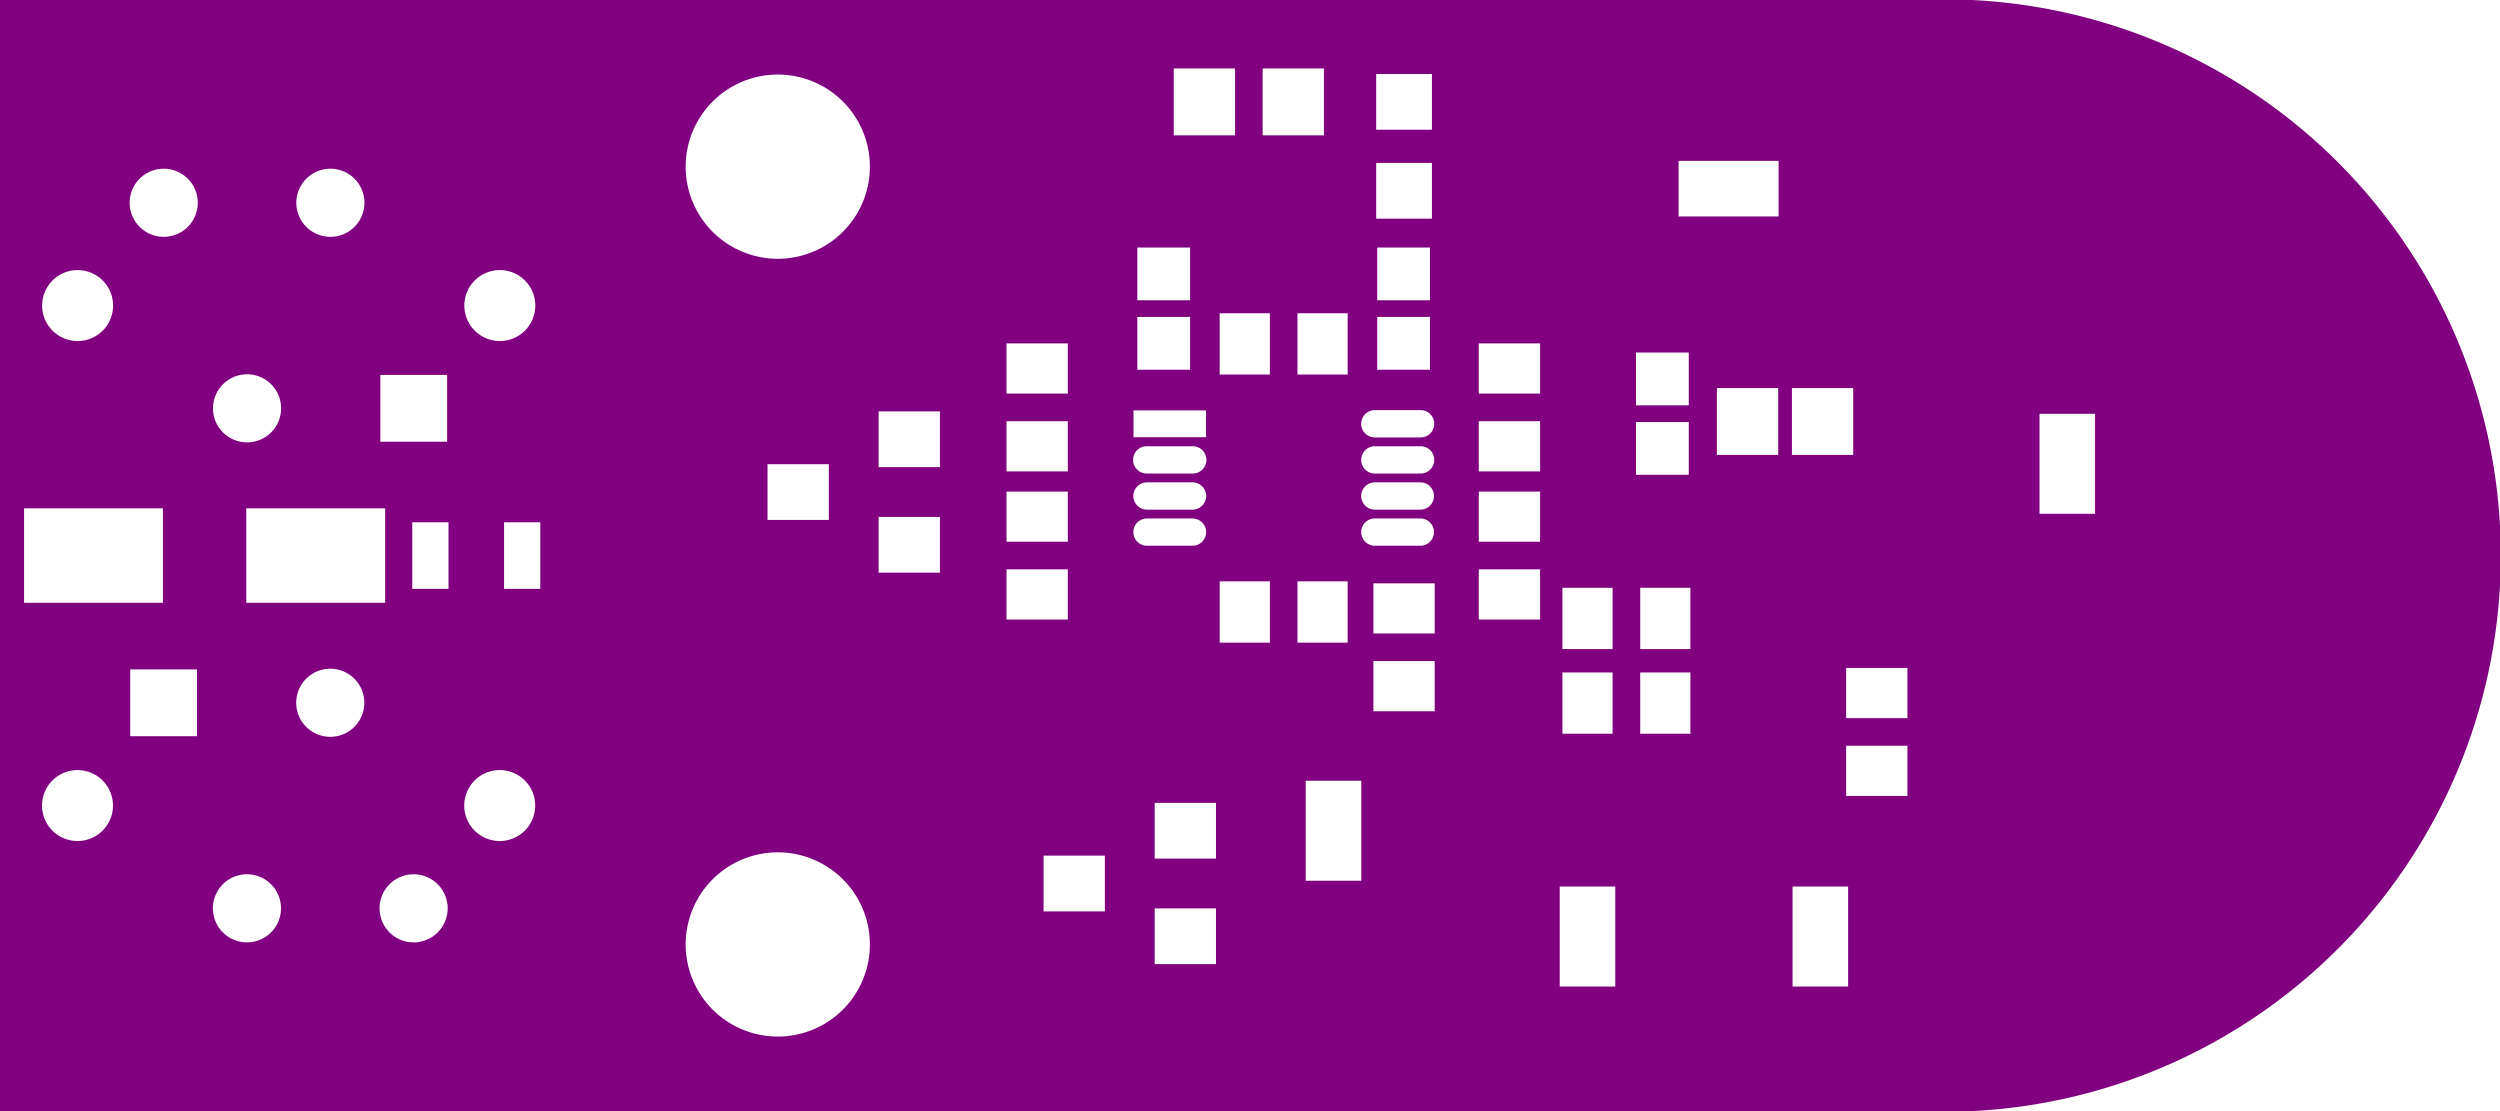 <svg width="45mm" height="20mm" viewBox="0 0 17716536 7874016"  version="1.1" xmlns="http://www.w3.org/2000/svg" xmlns:xlink="http://www.w3.org/1999/xlink">
<desc>
Origin 7874016 35433071 Bound 7874016 31496063 17716536 7874016
</desc>
<g fill-rule="evenodd" fill="rgb(128, 0, 128)" stroke="black" stroke-width="1" transform="translate(0, 7874016) scale(1, -1) translate(-7874016, -31496063)">
<path id="N" d="M 21846956.00 31496063.00 L 7874016.00 31496063.00 L 7874016.00 39370079.00 L 21846956.00 39370079.00 A 3941715.67 3941715.67 0 0 0 21846956.00 31496063.00  zM 8423229.52 33661416.25 m -251366.75 0 a 251366.75 251366.75 0 1 1 502733.51 0a 251366.75 251366.75 0 1 1 -502733.51 0M 9624015.13 32933073.48 m -241327.52 0 a 241327.52 241327.52 0 1 1 482655.04 0a 241327.52 241327.52 0 1 1 -482655.04 0M 10214566.13 34389766.48 m -241327.52 0 a 241327.52 241327.52 0 1 1 482655.04 0a 241327.52 241327.52 0 1 1 -482655.04 0M 9270158.00 34626457.00 L 8796772.00 34626457.00 L 8796772.00 34153071.00 L 9270158.00 34153071.00 L 9270158.00 34626457.00  zM 10603544.00 35767716.00 L 9619292.00 35767716.00 L 9619292.00 35098426.00 L 10603544.00 35098426.00 L 10603544.00 35767716.00  zM 10805118.13 32933073.48 m -241327.52 0 a 241327.52 241327.52 0 1 1 482655.04 0a 241327.52 241327.52 0 1 1 -482655.04 0M 13385826.50 32677161.69 m -652752.45 0 a 652752.45 652752.45 0 1 1 1305504.90 0a 652752.45 652752.45 0 1 1 -1305504.90 0M 11415349.52 33661416.25 m -251366.75 0 a 251366.75 251366.75 0 1 1 502733.51 0a 251366.75 251366.75 0 1 1 -502733.51 0M 11052441.00 35669134.00 L 10795591.00 35669134.00 L 10795591.00 35197008.00 L 11052441.00 35197008.00 L 11052441.00 35669134.00  zM 9028740.00 35767716.00 L 8044488.00 35767716.00 L 8044488.00 35098426.00 L 9028740.00 35098426.00 L 9028740.00 35767716.00  zM 9624797.13 36476380.48 m -241327.52 0 a 241327.52 241327.52 0 1 1 482655.04 0a 241327.52 241327.52 0 1 1 -482655.04 0M 8424016.52 37204722.25 m -251366.75 0 a 251366.75 251366.75 0 1 1 502733.51 0a 251366.75 251366.75 0 1 1 -502733.51 0M 9034245.13 37933073.48 m -241327.52 0 a 241327.52 241327.52 0 1 1 482655.04 0a 241327.52 241327.52 0 1 1 -482655.04 0M 10215348.13 37933073.48 m -241327.52 0 a 241327.52 241327.52 0 1 1 482655.04 0a 241327.52 241327.52 0 1 1 -482655.04 0M 11702993.00 35669134.00 L 11446143.00 35669134.00 L 11446143.00 35197008.00 L 11702993.00 35197008.00 L 11702993.00 35669134.00  zM 11042593.00 36713071.00 L 10569207.00 36713071.00 L 10569207.00 36239685.00 L 11042593.00 36239685.00 L 11042593.00 36713071.00  zM 11416136.52 37204722.25 m -251366.75 0 a 251366.75 251366.75 0 1 1 502733.51 0a 251366.75 251366.75 0 1 1 -502733.51 0M 13385826.50 38188973.69 m -652752.45 0 a 652752.45 652752.45 0 1 1 1305504.90 0a 652752.45 652752.45 0 1 1 -1305504.90 0M 15703779.00 33306536.00 L 15269449.00 33306536.00 L 15269449.00 32911576.00 L 15703779.00 32911576.00 L 15703779.00 33306536.00  zM 16491181.00 32932520.00 L 16056851.00 32932520.00 L 16056851.00 32537560.00 L 16491181.00 32537560.00 L 16491181.00 32932520.00  zM 16491181.00 33680551.00 L 16056851.00 33680551.00 L 16056851.00 33285591.00 L 16491181.00 33285591.00 L 16491181.00 33680551.00  zM 14534882.00 35706535.00 L 14100552.00 35706535.00 L 14100552.00 35311575.00 L 14534882.00 35311575.00 L 14534882.00 35706535.00  zM 15441181.00 35335276.00 L 15006851.00 35335276.00 L 15006851.00 34979686.00 L 15441181.00 34979686.00 L 15441181.00 35335276.00  zM 13747480.00 36080551.00 L 13313150.00 36080551.00 L 13313150.00 35685591.00 L 13747480.00 35685591.00 L 13747480.00 36080551.00  zM 15441181.00 35886457.00 L 15006851.00 35886457.00 L 15006851.00 35530867.00 L 15441181.00 35530867.00 L 15441181.00 35886457.00  zM 16325618.00 35951885.00 L 16001562.00 35951885.00 A 96771.86 96771.86 0 0 1 16001562.00 35758351.00 L 16325618.00 35758351.00 A 96771.86 96771.86 0 0 1 16325618.00 35951885.00  zM 16325618.00 35695980.00 L 16001562.00 35695980.00 A 96771.86 96771.86 0 0 1 16001562.00 35502446.00 L 16325618.00 35502446.00 A 96771.86 96771.86 0 0 1 16325618.00 35695980.00  zM 14534882.00 36454566.00 L 14100552.00 36454566.00 L 14100552.00 36059606.00 L 14534882.00 36059606.00 L 14534882.00 36454566.00  zM 15441181.00 36385275.00 L 15006851.00 36385275.00 L 15006851.00 36029685.00 L 15441181.00 36029685.00 L 15441181.00 36385275.00  zM 16325618.00 36207791.00 L 16001562.00 36207791.00 A 96771.86 96771.86 0 1 1 16001562.00 36014257.00 L 16325618.00 36014257.00 A 96771.86 96771.86 0 1 1 16325618.00 36207791.00  zM 16420526.00 36461837.00 L 15906654.00 36461837.00 L 15906654.00 36272021.00 L 16420526.00 36272021.00 L 16420526.00 36461837.00  zM 15441181.00 36936456.00 L 15006851.00 36936456.00 L 15006851.00 36580866.00 L 15441181.00 36580866.00 L 15441181.00 36936456.00  zM 16307874.00 37124016.00 L 15933858.00 37124016.00 L 15933858.00 36750000.00 L 16307874.00 36750000.00 L 16307874.00 37124016.00  zM 16307874.00 37616142.00 L 15933858.00 37616142.00 L 15933858.00 37242126.00 L 16307874.00 37242126.00 L 16307874.00 37616142.00  zM 16626221.00 38884881.00 L 16191891.00 38884881.00 L 16191891.00 38411181.00 L 16626221.00 38411181.00 L 16626221.00 38884881.00  zM 17520866.00 33837401.00 L 17127166.00 33837401.00 L 17127166.00 33128741.00 L 17520866.00 33128741.00 L 17520866.00 33837401.00  zM 18041181.00 34685276.00 L 17606851.00 34685276.00 L 17606851.00 34329686.00 L 18041181.00 34329686.00 L 18041181.00 34685276.00  zM 17424251.00 35250236.00 L 17068661.00 35250236.00 L 17068661.00 34815906.00 L 17424251.00 34815906.00 L 17424251.00 35250236.00  zM 16873070.00 35250236.00 L 16517480.00 35250236.00 L 16517480.00 34815906.00 L 16873070.00 34815906.00 L 16873070.00 35250236.00  zM 18041181.00 35236457.00 L 17606851.00 35236457.00 L 17606851.00 34880867.00 L 18041181.00 34880867.00 L 18041181.00 35236457.00  zM 17940170.00 35951885.00 L 17616114.00 35951885.00 A 96771.86 96771.86 0 0 1 17616114.00 35758351.00 L 17940170.00 35758351.00 A 96771.86 96771.86 0 0 1 17940170.00 35951885.00  zM 17940170.00 35695980.00 L 17616114.00 35695980.00 A 96771.86 96771.86 0 0 1 17616114.00 35502446.00 L 17940170.00 35502446.00 A 96771.86 96771.86 0 0 1 17940170.00 35695980.00  zM 18788031.00 35335276.00 L 18353701.00 35335276.00 L 18353701.00 34979686.00 L 18788031.00 34979686.00 L 18788031.00 35335276.00  zM 18788031.00 35886457.00 L 18353701.00 35886457.00 L 18353701.00 35530867.00 L 18788031.00 35530867.00 L 18788031.00 35886457.00  zM 19320866.00 33087401.00 L 18927166.00 33087401.00 L 18927166.00 32378741.00 L 19320866.00 32378741.00 L 19320866.00 33087401.00  zM 19853109.00 34604684.00 L 19497519.00 34604684.00 L 19497519.00 34170354.00 L 19853109.00 34170354.00 L 19853109.00 34604684.00  zM 20970866.00 33087401.00 L 20577166.00 33087401.00 L 20577166.00 32378741.00 L 20970866.00 32378741.00 L 20970866.00 33087401.00  zM 21391181.00 34085276.00 L 20956851.00 34085276.00 L 20956851.00 33729686.00 L 21391181.00 33729686.00 L 21391181.00 34085276.00  zM 19301928.00 34604684.00 L 18946338.00 34604684.00 L 18946338.00 34170354.00 L 19301928.00 34170354.00 L 19301928.00 34604684.00  zM 19301927.00 35204684.00 L 18946337.00 35204684.00 L 18946337.00 34770354.00 L 19301927.00 34770354.00 L 19301927.00 35204684.00  zM 19853108.00 35204684.00 L 19497518.00 35204684.00 L 19497518.00 34770354.00 L 19853108.00 34770354.00 L 19853108.00 35204684.00  zM 21391181.00 34636457.00 L 20956851.00 34636457.00 L 20956851.00 34280867.00 L 21391181.00 34280867.00 L 21391181.00 34636457.00  zM 16873070.00 37150236.00 L 16517480.00 37150236.00 L 16517480.00 36715906.00 L 16873070.00 36715906.00 L 16873070.00 37150236.00  zM 17424251.00 37150236.00 L 17068661.00 37150236.00 L 17068661.00 36715906.00 L 17424251.00 36715906.00 L 17424251.00 37150236.00  zM 17940170.00 36207791.00 L 17616114.00 36207791.00 A 96771.86 96771.86 0 0 1 17616114.00 36014257.00 L 17940170.00 36014257.00 A 96771.86 96771.86 0 1 1 17940170.00 36207791.00  zM 17940170.00 36463696.00 L 17616114.00 36463696.00 A 96771.86 96771.86 0 0 1 17616114.00 36270162.00 L 17940170.00 36270162.00 A 96771.86 96771.86 0 1 1 17940170.00 36463696.00  zM 18007874.00 37124016.00 L 17633858.00 37124016.00 L 17633858.00 36750000.00 L 18007874.00 36750000.00 L 18007874.00 37124016.00  zM 18007874.00 37616142.00 L 17633858.00 37616142.00 L 17633858.00 37242126.00 L 18007874.00 37242126.00 L 18007874.00 37616142.00  zM 18021496.00 38215589.00 L 17626536.00 38215589.00 L 17626536.00 37820629.00 L 18021496.00 37820629.00 L 18021496.00 38215589.00  zM 17256142.00 38884881.00 L 16821812.00 38884881.00 L 16821812.00 38411181.00 L 17256142.00 38411181.00 L 17256142.00 38884881.00  zM 18021496.00 38845511.00 L 17626536.00 38845511.00 L 17626536.00 38450551.00 L 18021496.00 38450551.00 L 18021496.00 38845511.00  zM 18788031.00 36385275.00 L 18353701.00 36385275.00 L 18353701.00 36029685.00 L 18788031.00 36029685.00 L 18788031.00 36385275.00  zM 18788031.00 36936456.00 L 18353701.00 36936456.00 L 18353701.00 36580866.00 L 18788031.00 36580866.00 L 18788031.00 36936456.00  zM 19841731.00 36379566.00 L 19467715.00 36379566.00 L 19467715.00 36005550.00 L 19841731.00 36005550.00 L 19841731.00 36379566.00  zM 19841731.00 36871692.00 L 19467715.00 36871692.00 L 19467715.00 36497676.00 L 19841731.00 36497676.00 L 19841731.00 36871692.00  zM 20475433.00 36619921.00 L 20041103.00 36619921.00 L 20041103.00 36146221.00 L 20475433.00 36146221.00 L 20475433.00 36619921.00  zM 20478346.00 38229921.00 L 19769686.00 38229921.00 L 19769686.00 37836221.00 L 20478346.00 37836221.00 L 20478346.00 38229921.00  zM 21006929.00 36619921.00 L 20572599.00 36619921.00 L 20572599.00 36146221.00 L 21006929.00 36146221.00 L 21006929.00 36619921.00  zM 22720866.00 36437401.00 L 22327166.00 36437401.00 L 22327166.00 35728741.00 L 22720866.00 35728741.00 L 22720866.00 36437401.00  z"/>
</g>
</svg>

